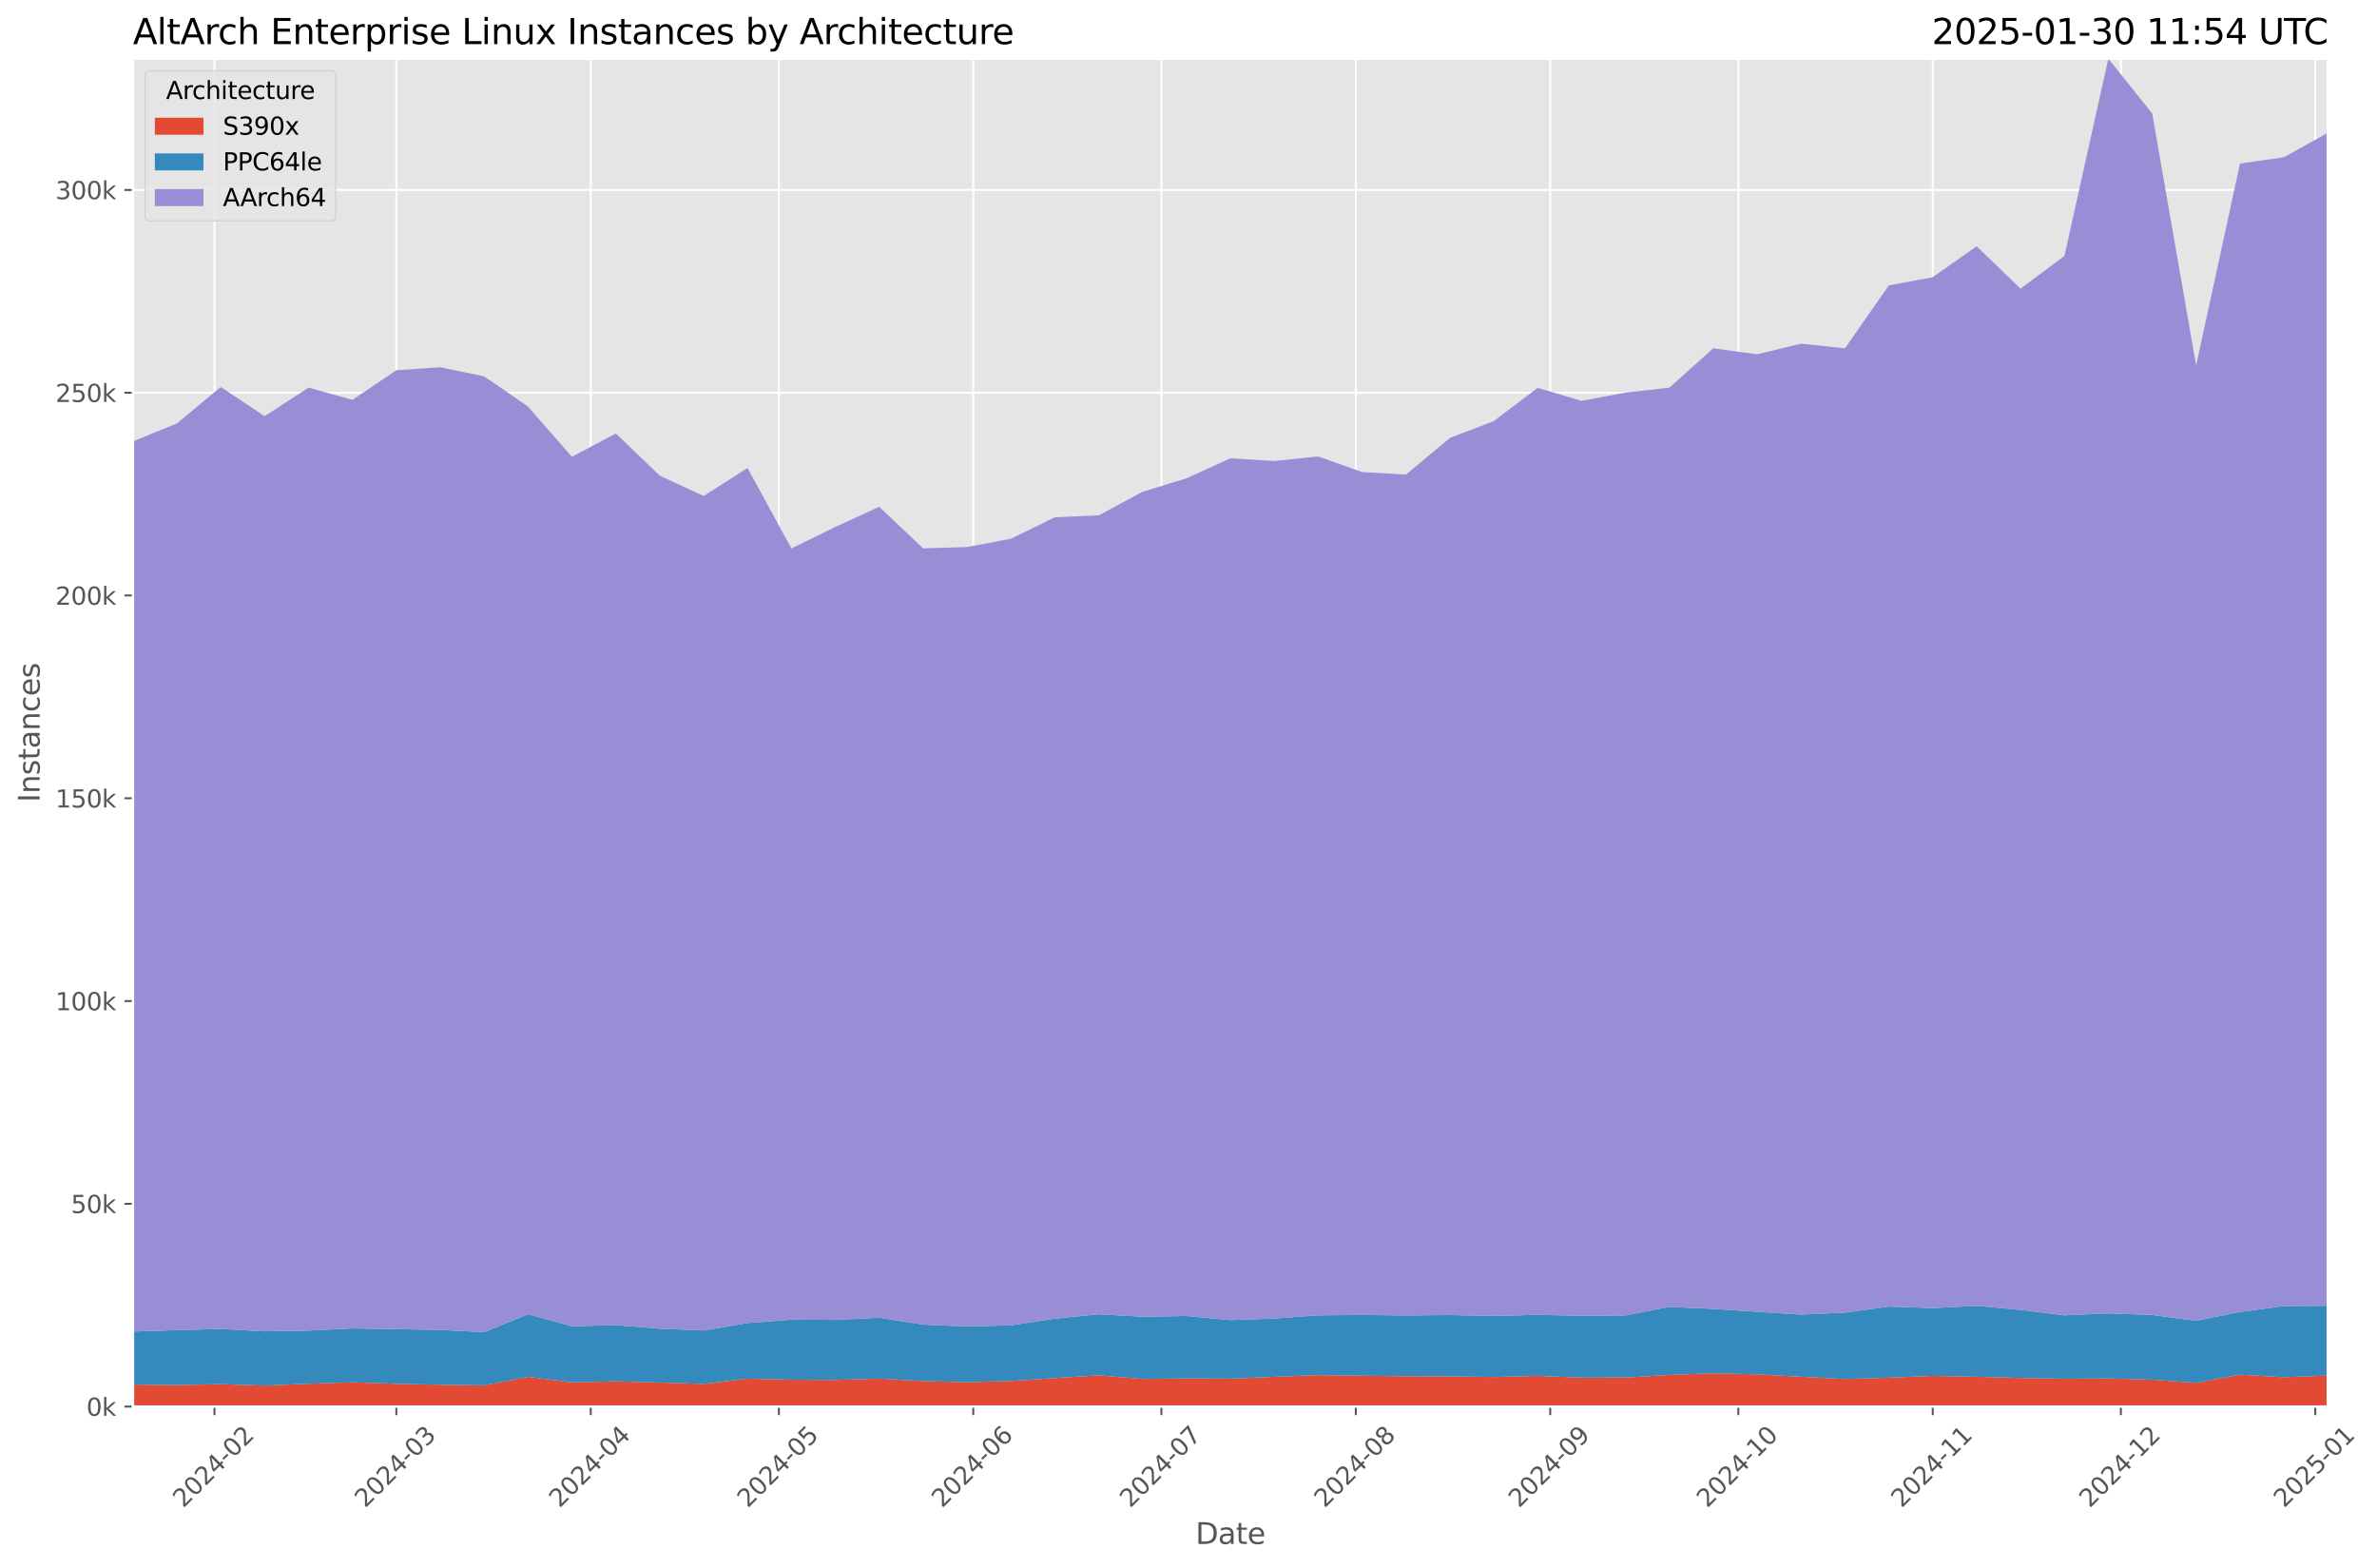 <?xml version="1.0" encoding="utf-8" standalone="no"?>
<!DOCTYPE svg PUBLIC "-//W3C//DTD SVG 1.1//EN"
  "http://www.w3.org/Graphics/SVG/1.1/DTD/svg11.dtd">
<svg xmlns:xlink="http://www.w3.org/1999/xlink" width="977.771pt" height="644.744pt" viewBox="0 0 977.771 644.744" xmlns="http://www.w3.org/2000/svg" version="1.1">
 <defs>
  <style type="text/css">*{stroke-linejoin: round; stroke-linecap: butt}</style>
 </defs>
 <g id="figure_1">
  <g id="patch_1">
   <path d="M 0 644.744 
L 977.771 644.744 
L 977.771 0 
L 0 0 
z
" style="fill: #ffffff"/>
  </g>
  <g id="axes_1">
   <g id="patch_2">
    <path d="M 54.692 578.542 
L 957.536 578.542 
L 957.536 24.142 
L 54.692 24.142 
z
" style="fill: #e5e5e5"/>
   </g>
   <g id="matplotlib.axis_1">
    <g id="xtick_1">
     <g id="line2d_1">
      <path d="M 88.226 578.542 
L 88.226 24.142 
" clip-path="url(#p897f114ff6)" style="fill: none; stroke: #ffffff; stroke-width: 0.8; stroke-linecap: square"/>
     </g>
     <g id="line2d_2">
      <defs>
       <path id="m1030e2439e" d="M 0 0 
L 0 3.5 
" style="stroke: #555555; stroke-width: 0.8"/>
      </defs>
      <g>
       <use xlink:href="#m1030e2439e" x="88.226" y="578.542" style="fill: #555555; stroke: #555555; stroke-width: 0.8"/>
      </g>
     </g>
     <g id="text_1">
      <!-- 2024-02 -->
      <g style="fill: #555555" transform="translate(75.405 620.46) rotate(-45) scale(0.1 -0.1)">
       <defs>
        <path id="DejaVuSans-32" d="M 1228 531 
L 3431 531 
L 3431 0 
L 469 0 
L 469 531 
Q 828 903 1448 1529 
Q 2069 2156 2228 2338 
Q 2531 2678 2651 2914 
Q 2772 3150 2772 3378 
Q 2772 3750 2511 3984 
Q 2250 4219 1831 4219 
Q 1534 4219 1204 4116 
Q 875 4013 500 3803 
L 500 4441 
Q 881 4594 1212 4672 
Q 1544 4750 1819 4750 
Q 2544 4750 2975 4387 
Q 3406 4025 3406 3419 
Q 3406 3131 3298 2873 
Q 3191 2616 2906 2266 
Q 2828 2175 2409 1742 
Q 1991 1309 1228 531 
z
" transform="scale(0.016)"/>
        <path id="DejaVuSans-30" d="M 2034 4250 
Q 1547 4250 1301 3770 
Q 1056 3291 1056 2328 
Q 1056 1369 1301 889 
Q 1547 409 2034 409 
Q 2525 409 2770 889 
Q 3016 1369 3016 2328 
Q 3016 3291 2770 3770 
Q 2525 4250 2034 4250 
z
M 2034 4750 
Q 2819 4750 3233 4129 
Q 3647 3509 3647 2328 
Q 3647 1150 3233 529 
Q 2819 -91 2034 -91 
Q 1250 -91 836 529 
Q 422 1150 422 2328 
Q 422 3509 836 4129 
Q 1250 4750 2034 4750 
z
" transform="scale(0.016)"/>
        <path id="DejaVuSans-34" d="M 2419 4116 
L 825 1625 
L 2419 1625 
L 2419 4116 
z
M 2253 4666 
L 3047 4666 
L 3047 1625 
L 3713 1625 
L 3713 1100 
L 3047 1100 
L 3047 0 
L 2419 0 
L 2419 1100 
L 313 1100 
L 313 1709 
L 2253 4666 
z
" transform="scale(0.016)"/>
        <path id="DejaVuSans-2d" d="M 313 2009 
L 1997 2009 
L 1997 1497 
L 313 1497 
L 313 2009 
z
" transform="scale(0.016)"/>
       </defs>
       <use xlink:href="#DejaVuSans-32"/>
       <use xlink:href="#DejaVuSans-30" x="63.623"/>
       <use xlink:href="#DejaVuSans-32" x="127.246"/>
       <use xlink:href="#DejaVuSans-34" x="190.869"/>
       <use xlink:href="#DejaVuSans-2d" x="254.492"/>
       <use xlink:href="#DejaVuSans-30" x="290.576"/>
       <use xlink:href="#DejaVuSans-32" x="354.199"/>
      </g>
     </g>
    </g>
    <g id="xtick_2">
     <g id="line2d_3">
      <path d="M 163.033 578.542 
L 163.033 24.142 
" clip-path="url(#p897f114ff6)" style="fill: none; stroke: #ffffff; stroke-width: 0.8; stroke-linecap: square"/>
     </g>
     <g id="line2d_4">
      <g>
       <use xlink:href="#m1030e2439e" x="163.033" y="578.542" style="fill: #555555; stroke: #555555; stroke-width: 0.8"/>
      </g>
     </g>
     <g id="text_2">
      <!-- 2024-03 -->
      <g style="fill: #555555" transform="translate(150.212 620.46) rotate(-45) scale(0.1 -0.1)">
       <defs>
        <path id="DejaVuSans-33" d="M 2597 2516 
Q 3050 2419 3304 2112 
Q 3559 1806 3559 1356 
Q 3559 666 3084 287 
Q 2609 -91 1734 -91 
Q 1441 -91 1130 -33 
Q 819 25 488 141 
L 488 750 
Q 750 597 1062 519 
Q 1375 441 1716 441 
Q 2309 441 2620 675 
Q 2931 909 2931 1356 
Q 2931 1769 2642 2001 
Q 2353 2234 1838 2234 
L 1294 2234 
L 1294 2753 
L 1863 2753 
Q 2328 2753 2575 2939 
Q 2822 3125 2822 3475 
Q 2822 3834 2567 4026 
Q 2313 4219 1838 4219 
Q 1578 4219 1281 4162 
Q 984 4106 628 3988 
L 628 4550 
Q 988 4650 1302 4700 
Q 1616 4750 1894 4750 
Q 2613 4750 3031 4423 
Q 3450 4097 3450 3541 
Q 3450 3153 3228 2886 
Q 3006 2619 2597 2516 
z
" transform="scale(0.016)"/>
       </defs>
       <use xlink:href="#DejaVuSans-32"/>
       <use xlink:href="#DejaVuSans-30" x="63.623"/>
       <use xlink:href="#DejaVuSans-32" x="127.246"/>
       <use xlink:href="#DejaVuSans-34" x="190.869"/>
       <use xlink:href="#DejaVuSans-2d" x="254.492"/>
       <use xlink:href="#DejaVuSans-30" x="290.576"/>
       <use xlink:href="#DejaVuSans-33" x="354.199"/>
      </g>
     </g>
    </g>
    <g id="xtick_3">
     <g id="line2d_5">
      <path d="M 242.999 578.542 
L 242.999 24.142 
" clip-path="url(#p897f114ff6)" style="fill: none; stroke: #ffffff; stroke-width: 0.8; stroke-linecap: square"/>
     </g>
     <g id="line2d_6">
      <g>
       <use xlink:href="#m1030e2439e" x="242.999" y="578.542" style="fill: #555555; stroke: #555555; stroke-width: 0.8"/>
      </g>
     </g>
     <g id="text_3">
      <!-- 2024-04 -->
      <g style="fill: #555555" transform="translate(230.178 620.46) rotate(-45) scale(0.1 -0.1)">
       <use xlink:href="#DejaVuSans-32"/>
       <use xlink:href="#DejaVuSans-30" x="63.623"/>
       <use xlink:href="#DejaVuSans-32" x="127.246"/>
       <use xlink:href="#DejaVuSans-34" x="190.869"/>
       <use xlink:href="#DejaVuSans-2d" x="254.492"/>
       <use xlink:href="#DejaVuSans-30" x="290.576"/>
       <use xlink:href="#DejaVuSans-34" x="354.199"/>
      </g>
     </g>
    </g>
    <g id="xtick_4">
     <g id="line2d_7">
      <path d="M 320.386 578.542 
L 320.386 24.142 
" clip-path="url(#p897f114ff6)" style="fill: none; stroke: #ffffff; stroke-width: 0.8; stroke-linecap: square"/>
     </g>
     <g id="line2d_8">
      <g>
       <use xlink:href="#m1030e2439e" x="320.386" y="578.542" style="fill: #555555; stroke: #555555; stroke-width: 0.8"/>
      </g>
     </g>
     <g id="text_4">
      <!-- 2024-05 -->
      <g style="fill: #555555" transform="translate(307.565 620.46) rotate(-45) scale(0.1 -0.1)">
       <defs>
        <path id="DejaVuSans-35" d="M 691 4666 
L 3169 4666 
L 3169 4134 
L 1269 4134 
L 1269 2991 
Q 1406 3038 1543 3061 
Q 1681 3084 1819 3084 
Q 2600 3084 3056 2656 
Q 3513 2228 3513 1497 
Q 3513 744 3044 326 
Q 2575 -91 1722 -91 
Q 1428 -91 1123 -41 
Q 819 9 494 109 
L 494 744 
Q 775 591 1075 516 
Q 1375 441 1709 441 
Q 2250 441 2565 725 
Q 2881 1009 2881 1497 
Q 2881 1984 2565 2268 
Q 2250 2553 1709 2553 
Q 1456 2553 1204 2497 
Q 953 2441 691 2322 
L 691 4666 
z
" transform="scale(0.016)"/>
       </defs>
       <use xlink:href="#DejaVuSans-32"/>
       <use xlink:href="#DejaVuSans-30" x="63.623"/>
       <use xlink:href="#DejaVuSans-32" x="127.246"/>
       <use xlink:href="#DejaVuSans-34" x="190.869"/>
       <use xlink:href="#DejaVuSans-2d" x="254.492"/>
       <use xlink:href="#DejaVuSans-30" x="290.576"/>
       <use xlink:href="#DejaVuSans-35" x="354.199"/>
      </g>
     </g>
    </g>
    <g id="xtick_5">
     <g id="line2d_9">
      <path d="M 400.352 578.542 
L 400.352 24.142 
" clip-path="url(#p897f114ff6)" style="fill: none; stroke: #ffffff; stroke-width: 0.8; stroke-linecap: square"/>
     </g>
     <g id="line2d_10">
      <g>
       <use xlink:href="#m1030e2439e" x="400.352" y="578.542" style="fill: #555555; stroke: #555555; stroke-width: 0.8"/>
      </g>
     </g>
     <g id="text_5">
      <!-- 2024-06 -->
      <g style="fill: #555555" transform="translate(387.531 620.46) rotate(-45) scale(0.1 -0.1)">
       <defs>
        <path id="DejaVuSans-36" d="M 2113 2584 
Q 1688 2584 1439 2293 
Q 1191 2003 1191 1497 
Q 1191 994 1439 701 
Q 1688 409 2113 409 
Q 2538 409 2786 701 
Q 3034 994 3034 1497 
Q 3034 2003 2786 2293 
Q 2538 2584 2113 2584 
z
M 3366 4563 
L 3366 3988 
Q 3128 4100 2886 4159 
Q 2644 4219 2406 4219 
Q 1781 4219 1451 3797 
Q 1122 3375 1075 2522 
Q 1259 2794 1537 2939 
Q 1816 3084 2150 3084 
Q 2853 3084 3261 2657 
Q 3669 2231 3669 1497 
Q 3669 778 3244 343 
Q 2819 -91 2113 -91 
Q 1303 -91 875 529 
Q 447 1150 447 2328 
Q 447 3434 972 4092 
Q 1497 4750 2381 4750 
Q 2619 4750 2861 4703 
Q 3103 4656 3366 4563 
z
" transform="scale(0.016)"/>
       </defs>
       <use xlink:href="#DejaVuSans-32"/>
       <use xlink:href="#DejaVuSans-30" x="63.623"/>
       <use xlink:href="#DejaVuSans-32" x="127.246"/>
       <use xlink:href="#DejaVuSans-34" x="190.869"/>
       <use xlink:href="#DejaVuSans-2d" x="254.492"/>
       <use xlink:href="#DejaVuSans-30" x="290.576"/>
       <use xlink:href="#DejaVuSans-36" x="354.199"/>
      </g>
     </g>
    </g>
    <g id="xtick_6">
     <g id="line2d_11">
      <path d="M 477.739 578.542 
L 477.739 24.142 
" clip-path="url(#p897f114ff6)" style="fill: none; stroke: #ffffff; stroke-width: 0.8; stroke-linecap: square"/>
     </g>
     <g id="line2d_12">
      <g>
       <use xlink:href="#m1030e2439e" x="477.739" y="578.542" style="fill: #555555; stroke: #555555; stroke-width: 0.8"/>
      </g>
     </g>
     <g id="text_6">
      <!-- 2024-07 -->
      <g style="fill: #555555" transform="translate(464.917 620.46) rotate(-45) scale(0.1 -0.1)">
       <defs>
        <path id="DejaVuSans-37" d="M 525 4666 
L 3525 4666 
L 3525 4397 
L 1831 0 
L 1172 0 
L 2766 4134 
L 525 4134 
L 525 4666 
z
" transform="scale(0.016)"/>
       </defs>
       <use xlink:href="#DejaVuSans-32"/>
       <use xlink:href="#DejaVuSans-30" x="63.623"/>
       <use xlink:href="#DejaVuSans-32" x="127.246"/>
       <use xlink:href="#DejaVuSans-34" x="190.869"/>
       <use xlink:href="#DejaVuSans-2d" x="254.492"/>
       <use xlink:href="#DejaVuSans-30" x="290.576"/>
       <use xlink:href="#DejaVuSans-37" x="354.199"/>
      </g>
     </g>
    </g>
    <g id="xtick_7">
     <g id="line2d_13">
      <path d="M 557.705 578.542 
L 557.705 24.142 
" clip-path="url(#p897f114ff6)" style="fill: none; stroke: #ffffff; stroke-width: 0.8; stroke-linecap: square"/>
     </g>
     <g id="line2d_14">
      <g>
       <use xlink:href="#m1030e2439e" x="557.705" y="578.542" style="fill: #555555; stroke: #555555; stroke-width: 0.8"/>
      </g>
     </g>
     <g id="text_7">
      <!-- 2024-08 -->
      <g style="fill: #555555" transform="translate(544.884 620.46) rotate(-45) scale(0.1 -0.1)">
       <defs>
        <path id="DejaVuSans-38" d="M 2034 2216 
Q 1584 2216 1326 1975 
Q 1069 1734 1069 1313 
Q 1069 891 1326 650 
Q 1584 409 2034 409 
Q 2484 409 2743 651 
Q 3003 894 3003 1313 
Q 3003 1734 2745 1975 
Q 2488 2216 2034 2216 
z
M 1403 2484 
Q 997 2584 770 2862 
Q 544 3141 544 3541 
Q 544 4100 942 4425 
Q 1341 4750 2034 4750 
Q 2731 4750 3128 4425 
Q 3525 4100 3525 3541 
Q 3525 3141 3298 2862 
Q 3072 2584 2669 2484 
Q 3125 2378 3379 2068 
Q 3634 1759 3634 1313 
Q 3634 634 3220 271 
Q 2806 -91 2034 -91 
Q 1263 -91 848 271 
Q 434 634 434 1313 
Q 434 1759 690 2068 
Q 947 2378 1403 2484 
z
M 1172 3481 
Q 1172 3119 1398 2916 
Q 1625 2713 2034 2713 
Q 2441 2713 2670 2916 
Q 2900 3119 2900 3481 
Q 2900 3844 2670 4047 
Q 2441 4250 2034 4250 
Q 1625 4250 1398 4047 
Q 1172 3844 1172 3481 
z
" transform="scale(0.016)"/>
       </defs>
       <use xlink:href="#DejaVuSans-32"/>
       <use xlink:href="#DejaVuSans-30" x="63.623"/>
       <use xlink:href="#DejaVuSans-32" x="127.246"/>
       <use xlink:href="#DejaVuSans-34" x="190.869"/>
       <use xlink:href="#DejaVuSans-2d" x="254.492"/>
       <use xlink:href="#DejaVuSans-30" x="290.576"/>
       <use xlink:href="#DejaVuSans-38" x="354.199"/>
      </g>
     </g>
    </g>
    <g id="xtick_8">
     <g id="line2d_15">
      <path d="M 637.671 578.542 
L 637.671 24.142 
" clip-path="url(#p897f114ff6)" style="fill: none; stroke: #ffffff; stroke-width: 0.8; stroke-linecap: square"/>
     </g>
     <g id="line2d_16">
      <g>
       <use xlink:href="#m1030e2439e" x="637.671" y="578.542" style="fill: #555555; stroke: #555555; stroke-width: 0.8"/>
      </g>
     </g>
     <g id="text_8">
      <!-- 2024-09 -->
      <g style="fill: #555555" transform="translate(624.85 620.46) rotate(-45) scale(0.1 -0.1)">
       <defs>
        <path id="DejaVuSans-39" d="M 703 97 
L 703 672 
Q 941 559 1184 500 
Q 1428 441 1663 441 
Q 2288 441 2617 861 
Q 2947 1281 2994 2138 
Q 2813 1869 2534 1725 
Q 2256 1581 1919 1581 
Q 1219 1581 811 2004 
Q 403 2428 403 3163 
Q 403 3881 828 4315 
Q 1253 4750 1959 4750 
Q 2769 4750 3195 4129 
Q 3622 3509 3622 2328 
Q 3622 1225 3098 567 
Q 2575 -91 1691 -91 
Q 1453 -91 1209 -44 
Q 966 3 703 97 
z
M 1959 2075 
Q 2384 2075 2632 2365 
Q 2881 2656 2881 3163 
Q 2881 3666 2632 3958 
Q 2384 4250 1959 4250 
Q 1534 4250 1286 3958 
Q 1038 3666 1038 3163 
Q 1038 2656 1286 2365 
Q 1534 2075 1959 2075 
z
" transform="scale(0.016)"/>
       </defs>
       <use xlink:href="#DejaVuSans-32"/>
       <use xlink:href="#DejaVuSans-30" x="63.623"/>
       <use xlink:href="#DejaVuSans-32" x="127.246"/>
       <use xlink:href="#DejaVuSans-34" x="190.869"/>
       <use xlink:href="#DejaVuSans-2d" x="254.492"/>
       <use xlink:href="#DejaVuSans-30" x="290.576"/>
       <use xlink:href="#DejaVuSans-39" x="354.199"/>
      </g>
     </g>
    </g>
    <g id="xtick_9">
     <g id="line2d_17">
      <path d="M 715.058 578.542 
L 715.058 24.142 
" clip-path="url(#p897f114ff6)" style="fill: none; stroke: #ffffff; stroke-width: 0.8; stroke-linecap: square"/>
     </g>
     <g id="line2d_18">
      <g>
       <use xlink:href="#m1030e2439e" x="715.058" y="578.542" style="fill: #555555; stroke: #555555; stroke-width: 0.8"/>
      </g>
     </g>
     <g id="text_9">
      <!-- 2024-10 -->
      <g style="fill: #555555" transform="translate(702.236 620.46) rotate(-45) scale(0.1 -0.1)">
       <defs>
        <path id="DejaVuSans-31" d="M 794 531 
L 1825 531 
L 1825 4091 
L 703 3866 
L 703 4441 
L 1819 4666 
L 2450 4666 
L 2450 531 
L 3481 531 
L 3481 0 
L 794 0 
L 794 531 
z
" transform="scale(0.016)"/>
       </defs>
       <use xlink:href="#DejaVuSans-32"/>
       <use xlink:href="#DejaVuSans-30" x="63.623"/>
       <use xlink:href="#DejaVuSans-32" x="127.246"/>
       <use xlink:href="#DejaVuSans-34" x="190.869"/>
       <use xlink:href="#DejaVuSans-2d" x="254.492"/>
       <use xlink:href="#DejaVuSans-31" x="290.576"/>
       <use xlink:href="#DejaVuSans-30" x="354.199"/>
      </g>
     </g>
    </g>
    <g id="xtick_10">
     <g id="line2d_19">
      <path d="M 795.024 578.542 
L 795.024 24.142 
" clip-path="url(#p897f114ff6)" style="fill: none; stroke: #ffffff; stroke-width: 0.8; stroke-linecap: square"/>
     </g>
     <g id="line2d_20">
      <g>
       <use xlink:href="#m1030e2439e" x="795.024" y="578.542" style="fill: #555555; stroke: #555555; stroke-width: 0.8"/>
      </g>
     </g>
     <g id="text_10">
      <!-- 2024-11 -->
      <g style="fill: #555555" transform="translate(782.203 620.46) rotate(-45) scale(0.1 -0.1)">
       <use xlink:href="#DejaVuSans-32"/>
       <use xlink:href="#DejaVuSans-30" x="63.623"/>
       <use xlink:href="#DejaVuSans-32" x="127.246"/>
       <use xlink:href="#DejaVuSans-34" x="190.869"/>
       <use xlink:href="#DejaVuSans-2d" x="254.492"/>
       <use xlink:href="#DejaVuSans-31" x="290.576"/>
       <use xlink:href="#DejaVuSans-31" x="354.199"/>
      </g>
     </g>
    </g>
    <g id="xtick_11">
     <g id="line2d_21">
      <path d="M 872.411 578.542 
L 872.411 24.142 
" clip-path="url(#p897f114ff6)" style="fill: none; stroke: #ffffff; stroke-width: 0.8; stroke-linecap: square"/>
     </g>
     <g id="line2d_22">
      <g>
       <use xlink:href="#m1030e2439e" x="872.411" y="578.542" style="fill: #555555; stroke: #555555; stroke-width: 0.8"/>
      </g>
     </g>
     <g id="text_11">
      <!-- 2024-12 -->
      <g style="fill: #555555" transform="translate(859.589 620.46) rotate(-45) scale(0.1 -0.1)">
       <use xlink:href="#DejaVuSans-32"/>
       <use xlink:href="#DejaVuSans-30" x="63.623"/>
       <use xlink:href="#DejaVuSans-32" x="127.246"/>
       <use xlink:href="#DejaVuSans-34" x="190.869"/>
       <use xlink:href="#DejaVuSans-2d" x="254.492"/>
       <use xlink:href="#DejaVuSans-31" x="290.576"/>
       <use xlink:href="#DejaVuSans-32" x="354.199"/>
      </g>
     </g>
    </g>
    <g id="xtick_12">
     <g id="line2d_23">
      <path d="M 952.377 578.542 
L 952.377 24.142 
" clip-path="url(#p897f114ff6)" style="fill: none; stroke: #ffffff; stroke-width: 0.8; stroke-linecap: square"/>
     </g>
     <g id="line2d_24">
      <g>
       <use xlink:href="#m1030e2439e" x="952.377" y="578.542" style="fill: #555555; stroke: #555555; stroke-width: 0.8"/>
      </g>
     </g>
     <g id="text_12">
      <!-- 2025-01 -->
      <g style="fill: #555555" transform="translate(939.555 620.46) rotate(-45) scale(0.1 -0.1)">
       <use xlink:href="#DejaVuSans-32"/>
       <use xlink:href="#DejaVuSans-30" x="63.623"/>
       <use xlink:href="#DejaVuSans-32" x="127.246"/>
       <use xlink:href="#DejaVuSans-35" x="190.869"/>
       <use xlink:href="#DejaVuSans-2d" x="254.492"/>
       <use xlink:href="#DejaVuSans-30" x="290.576"/>
       <use xlink:href="#DejaVuSans-31" x="354.199"/>
      </g>
     </g>
    </g>
    <g id="text_13">
     <!-- Date -->
     <g style="fill: #555555" transform="translate(491.773 635.048) scale(0.12 -0.12)">
      <defs>
       <path id="DejaVuSans-44" d="M 1259 4147 
L 1259 519 
L 2022 519 
Q 2988 519 3436 956 
Q 3884 1394 3884 2338 
Q 3884 3275 3436 3711 
Q 2988 4147 2022 4147 
L 1259 4147 
z
M 628 4666 
L 1925 4666 
Q 3281 4666 3915 4102 
Q 4550 3538 4550 2338 
Q 4550 1131 3912 565 
Q 3275 0 1925 0 
L 628 0 
L 628 4666 
z
" transform="scale(0.016)"/>
       <path id="DejaVuSans-61" d="M 2194 1759 
Q 1497 1759 1228 1600 
Q 959 1441 959 1056 
Q 959 750 1161 570 
Q 1363 391 1709 391 
Q 2188 391 2477 730 
Q 2766 1069 2766 1631 
L 2766 1759 
L 2194 1759 
z
M 3341 1997 
L 3341 0 
L 2766 0 
L 2766 531 
Q 2569 213 2275 61 
Q 1981 -91 1556 -91 
Q 1019 -91 701 211 
Q 384 513 384 1019 
Q 384 1609 779 1909 
Q 1175 2209 1959 2209 
L 2766 2209 
L 2766 2266 
Q 2766 2663 2505 2880 
Q 2244 3097 1772 3097 
Q 1472 3097 1187 3025 
Q 903 2953 641 2809 
L 641 3341 
Q 956 3463 1253 3523 
Q 1550 3584 1831 3584 
Q 2591 3584 2966 3190 
Q 3341 2797 3341 1997 
z
" transform="scale(0.016)"/>
       <path id="DejaVuSans-74" d="M 1172 4494 
L 1172 3500 
L 2356 3500 
L 2356 3053 
L 1172 3053 
L 1172 1153 
Q 1172 725 1289 603 
Q 1406 481 1766 481 
L 2356 481 
L 2356 0 
L 1766 0 
Q 1100 0 847 248 
Q 594 497 594 1153 
L 594 3053 
L 172 3053 
L 172 3500 
L 594 3500 
L 594 4494 
L 1172 4494 
z
" transform="scale(0.016)"/>
       <path id="DejaVuSans-65" d="M 3597 1894 
L 3597 1613 
L 953 1613 
Q 991 1019 1311 708 
Q 1631 397 2203 397 
Q 2534 397 2845 478 
Q 3156 559 3463 722 
L 3463 178 
Q 3153 47 2828 -22 
Q 2503 -91 2169 -91 
Q 1331 -91 842 396 
Q 353 884 353 1716 
Q 353 2575 817 3079 
Q 1281 3584 2069 3584 
Q 2775 3584 3186 3129 
Q 3597 2675 3597 1894 
z
M 3022 2063 
Q 3016 2534 2758 2815 
Q 2500 3097 2075 3097 
Q 1594 3097 1305 2825 
Q 1016 2553 972 2059 
L 3022 2063 
z
" transform="scale(0.016)"/>
      </defs>
      <use xlink:href="#DejaVuSans-44"/>
      <use xlink:href="#DejaVuSans-61" x="77.002"/>
      <use xlink:href="#DejaVuSans-74" x="138.281"/>
      <use xlink:href="#DejaVuSans-65" x="177.49"/>
     </g>
    </g>
   </g>
   <g id="matplotlib.axis_2">
    <g id="ytick_1">
     <g id="line2d_25">
      <path d="M 54.692 578.542 
L 957.536 578.542 
" clip-path="url(#p897f114ff6)" style="fill: none; stroke: #ffffff; stroke-width: 0.8; stroke-linecap: square"/>
     </g>
     <g id="line2d_26">
      <defs>
       <path id="mb0e4aec853" d="M 0 0 
L -3.5 0 
" style="stroke: #555555; stroke-width: 0.8"/>
      </defs>
      <g>
       <use xlink:href="#mb0e4aec853" x="54.692" y="578.542" style="fill: #555555; stroke: #555555; stroke-width: 0.8"/>
      </g>
     </g>
     <g id="text_14">
      <!-- 0k -->
      <g style="fill: #555555" transform="translate(35.539 582.341) scale(0.1 -0.1)">
       <defs>
        <path id="DejaVuSans-6b" d="M 581 4863 
L 1159 4863 
L 1159 1991 
L 2875 3500 
L 3609 3500 
L 1753 1863 
L 3688 0 
L 2938 0 
L 1159 1709 
L 1159 0 
L 581 0 
L 581 4863 
z
" transform="scale(0.016)"/>
       </defs>
       <use xlink:href="#DejaVuSans-30"/>
       <use xlink:href="#DejaVuSans-6b" x="63.623"/>
      </g>
     </g>
    </g>
    <g id="ytick_2">
     <g id="line2d_27">
      <path d="M 54.692 495.14 
L 957.536 495.14 
" clip-path="url(#p897f114ff6)" style="fill: none; stroke: #ffffff; stroke-width: 0.8; stroke-linecap: square"/>
     </g>
     <g id="line2d_28">
      <g>
       <use xlink:href="#mb0e4aec853" x="54.692" y="495.14" style="fill: #555555; stroke: #555555; stroke-width: 0.8"/>
      </g>
     </g>
     <g id="text_15">
      <!-- 50k -->
      <g style="fill: #555555" transform="translate(29.176 498.939) scale(0.1 -0.1)">
       <use xlink:href="#DejaVuSans-35"/>
       <use xlink:href="#DejaVuSans-30" x="63.623"/>
       <use xlink:href="#DejaVuSans-6b" x="127.246"/>
      </g>
     </g>
    </g>
    <g id="ytick_3">
     <g id="line2d_29">
      <path d="M 54.692 411.738 
L 957.536 411.738 
" clip-path="url(#p897f114ff6)" style="fill: none; stroke: #ffffff; stroke-width: 0.8; stroke-linecap: square"/>
     </g>
     <g id="line2d_30">
      <g>
       <use xlink:href="#mb0e4aec853" x="54.692" y="411.738" style="fill: #555555; stroke: #555555; stroke-width: 0.8"/>
      </g>
     </g>
     <g id="text_16">
      <!-- 100k -->
      <g style="fill: #555555" transform="translate(22.814 415.537) scale(0.1 -0.1)">
       <use xlink:href="#DejaVuSans-31"/>
       <use xlink:href="#DejaVuSans-30" x="63.623"/>
       <use xlink:href="#DejaVuSans-30" x="127.246"/>
       <use xlink:href="#DejaVuSans-6b" x="190.869"/>
      </g>
     </g>
    </g>
    <g id="ytick_4">
     <g id="line2d_31">
      <path d="M 54.692 328.336 
L 957.536 328.336 
" clip-path="url(#p897f114ff6)" style="fill: none; stroke: #ffffff; stroke-width: 0.8; stroke-linecap: square"/>
     </g>
     <g id="line2d_32">
      <g>
       <use xlink:href="#mb0e4aec853" x="54.692" y="328.336" style="fill: #555555; stroke: #555555; stroke-width: 0.8"/>
      </g>
     </g>
     <g id="text_17">
      <!-- 150k -->
      <g style="fill: #555555" transform="translate(22.814 332.136) scale(0.1 -0.1)">
       <use xlink:href="#DejaVuSans-31"/>
       <use xlink:href="#DejaVuSans-35" x="63.623"/>
       <use xlink:href="#DejaVuSans-30" x="127.246"/>
       <use xlink:href="#DejaVuSans-6b" x="190.869"/>
      </g>
     </g>
    </g>
    <g id="ytick_5">
     <g id="line2d_33">
      <path d="M 54.692 244.935 
L 957.536 244.935 
" clip-path="url(#p897f114ff6)" style="fill: none; stroke: #ffffff; stroke-width: 0.8; stroke-linecap: square"/>
     </g>
     <g id="line2d_34">
      <g>
       <use xlink:href="#mb0e4aec853" x="54.692" y="244.935" style="fill: #555555; stroke: #555555; stroke-width: 0.8"/>
      </g>
     </g>
     <g id="text_18">
      <!-- 200k -->
      <g style="fill: #555555" transform="translate(22.814 248.734) scale(0.1 -0.1)">
       <use xlink:href="#DejaVuSans-32"/>
       <use xlink:href="#DejaVuSans-30" x="63.623"/>
       <use xlink:href="#DejaVuSans-30" x="127.246"/>
       <use xlink:href="#DejaVuSans-6b" x="190.869"/>
      </g>
     </g>
    </g>
    <g id="ytick_6">
     <g id="line2d_35">
      <path d="M 54.692 161.533 
L 957.536 161.533 
" clip-path="url(#p897f114ff6)" style="fill: none; stroke: #ffffff; stroke-width: 0.8; stroke-linecap: square"/>
     </g>
     <g id="line2d_36">
      <g>
       <use xlink:href="#mb0e4aec853" x="54.692" y="161.533" style="fill: #555555; stroke: #555555; stroke-width: 0.8"/>
      </g>
     </g>
     <g id="text_19">
      <!-- 250k -->
      <g style="fill: #555555" transform="translate(22.814 165.332) scale(0.1 -0.1)">
       <use xlink:href="#DejaVuSans-32"/>
       <use xlink:href="#DejaVuSans-35" x="63.623"/>
       <use xlink:href="#DejaVuSans-30" x="127.246"/>
       <use xlink:href="#DejaVuSans-6b" x="190.869"/>
      </g>
     </g>
    </g>
    <g id="ytick_7">
     <g id="line2d_37">
      <path d="M 54.692 78.131 
L 957.536 78.131 
" clip-path="url(#p897f114ff6)" style="fill: none; stroke: #ffffff; stroke-width: 0.8; stroke-linecap: square"/>
     </g>
     <g id="line2d_38">
      <g>
       <use xlink:href="#mb0e4aec853" x="54.692" y="78.131" style="fill: #555555; stroke: #555555; stroke-width: 0.8"/>
      </g>
     </g>
     <g id="text_20">
      <!-- 300k -->
      <g style="fill: #555555" transform="translate(22.814 81.93) scale(0.1 -0.1)">
       <use xlink:href="#DejaVuSans-33"/>
       <use xlink:href="#DejaVuSans-30" x="63.623"/>
       <use xlink:href="#DejaVuSans-30" x="127.246"/>
       <use xlink:href="#DejaVuSans-6b" x="190.869"/>
      </g>
     </g>
    </g>
    <g id="text_21">
     <!-- Instances -->
     <g style="fill: #555555" transform="translate(16.318 329.988) rotate(-90) scale(0.12 -0.12)">
      <defs>
       <path id="DejaVuSans-49" d="M 628 4666 
L 1259 4666 
L 1259 0 
L 628 0 
L 628 4666 
z
" transform="scale(0.016)"/>
       <path id="DejaVuSans-6e" d="M 3513 2113 
L 3513 0 
L 2938 0 
L 2938 2094 
Q 2938 2591 2744 2837 
Q 2550 3084 2163 3084 
Q 1697 3084 1428 2787 
Q 1159 2491 1159 1978 
L 1159 0 
L 581 0 
L 581 3500 
L 1159 3500 
L 1159 2956 
Q 1366 3272 1645 3428 
Q 1925 3584 2291 3584 
Q 2894 3584 3203 3211 
Q 3513 2838 3513 2113 
z
" transform="scale(0.016)"/>
       <path id="DejaVuSans-73" d="M 2834 3397 
L 2834 2853 
Q 2591 2978 2328 3040 
Q 2066 3103 1784 3103 
Q 1356 3103 1142 2972 
Q 928 2841 928 2578 
Q 928 2378 1081 2264 
Q 1234 2150 1697 2047 
L 1894 2003 
Q 2506 1872 2764 1633 
Q 3022 1394 3022 966 
Q 3022 478 2636 193 
Q 2250 -91 1575 -91 
Q 1294 -91 989 -36 
Q 684 19 347 128 
L 347 722 
Q 666 556 975 473 
Q 1284 391 1588 391 
Q 1994 391 2212 530 
Q 2431 669 2431 922 
Q 2431 1156 2273 1281 
Q 2116 1406 1581 1522 
L 1381 1569 
Q 847 1681 609 1914 
Q 372 2147 372 2553 
Q 372 3047 722 3315 
Q 1072 3584 1716 3584 
Q 2034 3584 2315 3537 
Q 2597 3491 2834 3397 
z
" transform="scale(0.016)"/>
       <path id="DejaVuSans-63" d="M 3122 3366 
L 3122 2828 
Q 2878 2963 2633 3030 
Q 2388 3097 2138 3097 
Q 1578 3097 1268 2742 
Q 959 2388 959 1747 
Q 959 1106 1268 751 
Q 1578 397 2138 397 
Q 2388 397 2633 464 
Q 2878 531 3122 666 
L 3122 134 
Q 2881 22 2623 -34 
Q 2366 -91 2075 -91 
Q 1284 -91 818 406 
Q 353 903 353 1747 
Q 353 2603 823 3093 
Q 1294 3584 2113 3584 
Q 2378 3584 2631 3529 
Q 2884 3475 3122 3366 
z
" transform="scale(0.016)"/>
      </defs>
      <use xlink:href="#DejaVuSans-49"/>
      <use xlink:href="#DejaVuSans-6e" x="29.492"/>
      <use xlink:href="#DejaVuSans-73" x="92.871"/>
      <use xlink:href="#DejaVuSans-74" x="144.971"/>
      <use xlink:href="#DejaVuSans-61" x="184.18"/>
      <use xlink:href="#DejaVuSans-6e" x="245.459"/>
      <use xlink:href="#DejaVuSans-63" x="308.838"/>
      <use xlink:href="#DejaVuSans-65" x="363.818"/>
      <use xlink:href="#DejaVuSans-73" x="425.342"/>
     </g>
    </g>
   </g>
   <g id="PolyCollection_1">
    <path d="M 54.692 569.499 
L 54.692 578.542 
L 72.749 578.542 
L 90.806 578.542 
L 108.863 578.542 
L 126.919 578.542 
L 144.976 578.542 
L 163.033 578.542 
L 181.09 578.542 
L 199.147 578.542 
L 217.204 578.542 
L 235.261 578.542 
L 253.318 578.542 
L 271.374 578.542 
L 289.431 578.542 
L 307.488 578.542 
L 325.545 578.542 
L 343.602 578.542 
L 361.659 578.542 
L 379.716 578.542 
L 397.773 578.542 
L 415.829 578.542 
L 433.886 578.542 
L 451.943 578.542 
L 470 578.542 
L 488.057 578.542 
L 506.114 578.542 
L 524.171 578.542 
L 542.228 578.542 
L 560.285 578.542 
L 578.341 578.542 
L 596.398 578.542 
L 614.455 578.542 
L 632.512 578.542 
L 650.569 578.542 
L 668.626 578.542 
L 686.683 578.542 
L 704.74 578.542 
L 722.796 578.542 
L 740.853 578.542 
L 758.91 578.542 
L 776.967 578.542 
L 795.024 578.542 
L 813.081 578.542 
L 831.138 578.542 
L 849.195 578.542 
L 867.251 578.542 
L 885.308 578.542 
L 903.365 578.542 
L 921.422 578.542 
L 939.479 578.542 
L 957.536 578.542 
L 957.536 565.77 
L 957.536 565.77 
L 939.479 566.465 
L 921.422 565.411 
L 903.365 568.78 
L 885.308 567.464 
L 867.251 566.987 
L 849.195 567.101 
L 831.138 566.78 
L 813.081 566.285 
L 795.024 565.91 
L 776.967 566.662 
L 758.91 567.204 
L 740.853 566.27 
L 722.796 565.274 
L 704.74 564.827 
L 686.683 565.514 
L 668.626 566.61 
L 650.569 566.645 
L 632.512 565.9 
L 614.455 566.38 
L 596.398 566.1 
L 578.341 566.065 
L 560.285 565.84 
L 542.228 565.601 
L 524.171 566.303 
L 506.114 567.061 
L 488.057 566.964 
L 470 567.181 
L 451.943 565.686 
L 433.886 566.812 
L 415.829 568.018 
L 397.773 568.525 
L 379.716 568.065 
L 361.659 567.042 
L 343.602 567.594 
L 325.545 567.501 
L 307.488 567.071 
L 289.431 569.224 
L 271.374 568.645 
L 253.318 568.155 
L 235.261 568.602 
L 217.204 566.325 
L 199.147 569.815 
L 181.09 569.568 
L 163.033 569.169 
L 144.976 568.549 
L 126.919 569.144 
L 108.863 569.925 
L 90.806 569.323 
L 72.749 569.694 
L 54.692 569.499 
z
" clip-path="url(#p897f114ff6)" style="fill: #e24a33"/>
   </g>
   <g id="PolyCollection_2">
    <path d="M 54.692 547.671 
L 54.692 569.499 
L 72.749 569.694 
L 90.806 569.323 
L 108.863 569.925 
L 126.919 569.144 
L 144.976 568.549 
L 163.033 569.169 
L 181.09 569.568 
L 199.147 569.815 
L 217.204 566.325 
L 235.261 568.602 
L 253.318 568.155 
L 271.374 568.645 
L 289.431 569.224 
L 307.488 567.071 
L 325.545 567.501 
L 343.602 567.594 
L 361.659 567.042 
L 379.716 568.065 
L 397.773 568.525 
L 415.829 568.018 
L 433.886 566.812 
L 451.943 565.686 
L 470 567.181 
L 488.057 566.964 
L 506.114 567.061 
L 524.171 566.303 
L 542.228 565.601 
L 560.285 565.84 
L 578.341 566.065 
L 596.398 566.1 
L 614.455 566.38 
L 632.512 565.9 
L 650.569 566.645 
L 668.626 566.61 
L 686.683 565.514 
L 704.74 564.827 
L 722.796 565.274 
L 740.853 566.27 
L 758.91 567.204 
L 776.967 566.662 
L 795.024 565.91 
L 813.081 566.285 
L 831.138 566.78 
L 849.195 567.101 
L 867.251 566.987 
L 885.308 567.464 
L 903.365 568.78 
L 921.422 565.411 
L 939.479 566.465 
L 957.536 565.77 
L 957.536 537.056 
L 957.536 537.056 
L 939.479 537.198 
L 921.422 539.608 
L 903.365 543.269 
L 885.308 540.846 
L 867.251 540.194 
L 849.195 541.009 
L 831.138 538.757 
L 813.081 537.118 
L 795.024 538.035 
L 776.967 537.411 
L 758.91 539.887 
L 740.853 540.696 
L 722.796 539.546 
L 704.74 538.352 
L 686.683 537.546 
L 668.626 541.033 
L 650.569 541.163 
L 632.512 540.802 
L 614.455 541.241 
L 596.398 540.888 
L 578.341 541.046 
L 560.285 540.857 
L 542.228 541.004 
L 524.171 542.334 
L 506.114 542.961 
L 488.057 541.281 
L 470 541.58 
L 451.943 540.566 
L 433.886 542.37 
L 415.829 545.109 
L 397.773 545.586 
L 379.716 544.811 
L 361.659 541.995 
L 343.602 542.897 
L 325.545 542.794 
L 307.488 544.179 
L 289.431 547.228 
L 271.374 546.509 
L 253.318 545.018 
L 235.261 545.485 
L 217.204 540.557 
L 199.147 547.935 
L 181.09 547.004 
L 163.033 546.696 
L 144.976 546.387 
L 126.919 547.284 
L 108.863 547.596 
L 90.806 546.599 
L 72.749 547.094 
L 54.692 547.671 
z
" clip-path="url(#p897f114ff6)" style="fill: #348abd"/>
   </g>
   <g id="PolyCollection_3">
    <path d="M 54.692 181.546 
L 54.692 547.671 
L 72.749 547.094 
L 90.806 546.599 
L 108.863 547.596 
L 126.919 547.284 
L 144.976 546.387 
L 163.033 546.696 
L 181.09 547.004 
L 199.147 547.935 
L 217.204 540.557 
L 235.261 545.485 
L 253.318 545.018 
L 271.374 546.509 
L 289.431 547.228 
L 307.488 544.179 
L 325.545 542.794 
L 343.602 542.897 
L 361.659 541.995 
L 379.716 544.811 
L 397.773 545.586 
L 415.829 545.109 
L 433.886 542.37 
L 451.943 540.566 
L 470 541.58 
L 488.057 541.281 
L 506.114 542.961 
L 524.171 542.334 
L 542.228 541.004 
L 560.285 540.857 
L 578.341 541.046 
L 596.398 540.888 
L 614.455 541.241 
L 632.512 540.802 
L 650.569 541.163 
L 668.626 541.033 
L 686.683 537.546 
L 704.74 538.352 
L 722.796 539.546 
L 740.853 540.696 
L 758.91 539.887 
L 776.967 537.411 
L 795.024 538.035 
L 813.081 537.118 
L 831.138 538.757 
L 849.195 541.009 
L 867.251 540.194 
L 885.308 540.846 
L 903.365 543.269 
L 921.422 539.608 
L 939.479 537.198 
L 957.536 537.056 
L 957.536 54.633 
L 957.536 54.633 
L 939.479 64.677 
L 921.422 67.27 
L 903.365 150.339 
L 885.308 46.69 
L 867.251 24.142 
L 849.195 105.28 
L 831.138 118.721 
L 813.081 101.285 
L 795.024 114.021 
L 776.967 117.385 
L 758.91 143.288 
L 740.853 141.341 
L 722.796 145.745 
L 704.74 143.258 
L 686.683 159.456 
L 668.626 161.479 
L 650.569 164.881 
L 632.512 159.521 
L 614.455 173.201 
L 596.398 180.136 
L 578.341 195.195 
L 560.285 194.166 
L 542.228 187.751 
L 524.171 189.623 
L 506.114 188.502 
L 488.057 196.755 
L 470 202.276 
L 451.943 211.969 
L 433.886 212.758 
L 415.829 221.597 
L 397.773 225.007 
L 379.716 225.552 
L 361.659 208.451 
L 343.602 216.751 
L 325.545 225.567 
L 307.488 192.503 
L 289.431 204.003 
L 271.374 195.627 
L 253.318 178.285 
L 235.261 187.903 
L 217.204 167.236 
L 199.147 154.797 
L 181.09 151.043 
L 163.033 152.294 
L 144.976 164.449 
L 126.919 159.428 
L 108.863 171.186 
L 90.806 159.164 
L 72.749 174.182 
L 54.692 181.546 
z
" clip-path="url(#p897f114ff6)" style="fill: #988ed5"/>
   </g>
   <g id="patch_3">
    <path d="M 54.692 578.542 
L 54.692 24.142 
" style="fill: none; stroke: #ffffff; stroke-linejoin: miter; stroke-linecap: square"/>
   </g>
   <g id="patch_4">
    <path d="M 957.536 578.542 
L 957.536 24.142 
" style="fill: none; stroke: #ffffff; stroke-linejoin: miter; stroke-linecap: square"/>
   </g>
   <g id="patch_5">
    <path d="M 54.692 578.542 
L 957.536 578.542 
" style="fill: none; stroke: #ffffff; stroke-linejoin: miter; stroke-linecap: square"/>
   </g>
   <g id="patch_6">
    <path d="M 54.692 24.142 
L 957.536 24.142 
" style="fill: none; stroke: #ffffff; stroke-linejoin: miter; stroke-linecap: square"/>
   </g>
   <g id="text_22">
    <!-- AltArch Enterprise Linux Instances by Architecture -->
    <g transform="translate(54.692 18.142) scale(0.144 -0.144)">
     <defs>
      <path id="DejaVuSans-41" d="M 2188 4044 
L 1331 1722 
L 3047 1722 
L 2188 4044 
z
M 1831 4666 
L 2547 4666 
L 4325 0 
L 3669 0 
L 3244 1197 
L 1141 1197 
L 716 0 
L 50 0 
L 1831 4666 
z
" transform="scale(0.016)"/>
      <path id="DejaVuSans-6c" d="M 603 4863 
L 1178 4863 
L 1178 0 
L 603 0 
L 603 4863 
z
" transform="scale(0.016)"/>
      <path id="DejaVuSans-72" d="M 2631 2963 
Q 2534 3019 2420 3045 
Q 2306 3072 2169 3072 
Q 1681 3072 1420 2755 
Q 1159 2438 1159 1844 
L 1159 0 
L 581 0 
L 581 3500 
L 1159 3500 
L 1159 2956 
Q 1341 3275 1631 3429 
Q 1922 3584 2338 3584 
Q 2397 3584 2469 3576 
Q 2541 3569 2628 3553 
L 2631 2963 
z
" transform="scale(0.016)"/>
      <path id="DejaVuSans-68" d="M 3513 2113 
L 3513 0 
L 2938 0 
L 2938 2094 
Q 2938 2591 2744 2837 
Q 2550 3084 2163 3084 
Q 1697 3084 1428 2787 
Q 1159 2491 1159 1978 
L 1159 0 
L 581 0 
L 581 4863 
L 1159 4863 
L 1159 2956 
Q 1366 3272 1645 3428 
Q 1925 3584 2291 3584 
Q 2894 3584 3203 3211 
Q 3513 2838 3513 2113 
z
" transform="scale(0.016)"/>
      <path id="DejaVuSans-20" transform="scale(0.016)"/>
      <path id="DejaVuSans-45" d="M 628 4666 
L 3578 4666 
L 3578 4134 
L 1259 4134 
L 1259 2753 
L 3481 2753 
L 3481 2222 
L 1259 2222 
L 1259 531 
L 3634 531 
L 3634 0 
L 628 0 
L 628 4666 
z
" transform="scale(0.016)"/>
      <path id="DejaVuSans-70" d="M 1159 525 
L 1159 -1331 
L 581 -1331 
L 581 3500 
L 1159 3500 
L 1159 2969 
Q 1341 3281 1617 3432 
Q 1894 3584 2278 3584 
Q 2916 3584 3314 3078 
Q 3713 2572 3713 1747 
Q 3713 922 3314 415 
Q 2916 -91 2278 -91 
Q 1894 -91 1617 61 
Q 1341 213 1159 525 
z
M 3116 1747 
Q 3116 2381 2855 2742 
Q 2594 3103 2138 3103 
Q 1681 3103 1420 2742 
Q 1159 2381 1159 1747 
Q 1159 1113 1420 752 
Q 1681 391 2138 391 
Q 2594 391 2855 752 
Q 3116 1113 3116 1747 
z
" transform="scale(0.016)"/>
      <path id="DejaVuSans-69" d="M 603 3500 
L 1178 3500 
L 1178 0 
L 603 0 
L 603 3500 
z
M 603 4863 
L 1178 4863 
L 1178 4134 
L 603 4134 
L 603 4863 
z
" transform="scale(0.016)"/>
      <path id="DejaVuSans-4c" d="M 628 4666 
L 1259 4666 
L 1259 531 
L 3531 531 
L 3531 0 
L 628 0 
L 628 4666 
z
" transform="scale(0.016)"/>
      <path id="DejaVuSans-75" d="M 544 1381 
L 544 3500 
L 1119 3500 
L 1119 1403 
Q 1119 906 1312 657 
Q 1506 409 1894 409 
Q 2359 409 2629 706 
Q 2900 1003 2900 1516 
L 2900 3500 
L 3475 3500 
L 3475 0 
L 2900 0 
L 2900 538 
Q 2691 219 2414 64 
Q 2138 -91 1772 -91 
Q 1169 -91 856 284 
Q 544 659 544 1381 
z
M 1991 3584 
L 1991 3584 
z
" transform="scale(0.016)"/>
      <path id="DejaVuSans-78" d="M 3513 3500 
L 2247 1797 
L 3578 0 
L 2900 0 
L 1881 1375 
L 863 0 
L 184 0 
L 1544 1831 
L 300 3500 
L 978 3500 
L 1906 2253 
L 2834 3500 
L 3513 3500 
z
" transform="scale(0.016)"/>
      <path id="DejaVuSans-62" d="M 3116 1747 
Q 3116 2381 2855 2742 
Q 2594 3103 2138 3103 
Q 1681 3103 1420 2742 
Q 1159 2381 1159 1747 
Q 1159 1113 1420 752 
Q 1681 391 2138 391 
Q 2594 391 2855 752 
Q 3116 1113 3116 1747 
z
M 1159 2969 
Q 1341 3281 1617 3432 
Q 1894 3584 2278 3584 
Q 2916 3584 3314 3078 
Q 3713 2572 3713 1747 
Q 3713 922 3314 415 
Q 2916 -91 2278 -91 
Q 1894 -91 1617 61 
Q 1341 213 1159 525 
L 1159 0 
L 581 0 
L 581 4863 
L 1159 4863 
L 1159 2969 
z
" transform="scale(0.016)"/>
      <path id="DejaVuSans-79" d="M 2059 -325 
Q 1816 -950 1584 -1140 
Q 1353 -1331 966 -1331 
L 506 -1331 
L 506 -850 
L 844 -850 
Q 1081 -850 1212 -737 
Q 1344 -625 1503 -206 
L 1606 56 
L 191 3500 
L 800 3500 
L 1894 763 
L 2988 3500 
L 3597 3500 
L 2059 -325 
z
" transform="scale(0.016)"/>
     </defs>
     <use xlink:href="#DejaVuSans-41"/>
     <use xlink:href="#DejaVuSans-6c" x="68.408"/>
     <use xlink:href="#DejaVuSans-74" x="96.191"/>
     <use xlink:href="#DejaVuSans-41" x="135.4"/>
     <use xlink:href="#DejaVuSans-72" x="203.809"/>
     <use xlink:href="#DejaVuSans-63" x="242.672"/>
     <use xlink:href="#DejaVuSans-68" x="297.652"/>
     <use xlink:href="#DejaVuSans-20" x="361.031"/>
     <use xlink:href="#DejaVuSans-45" x="392.818"/>
     <use xlink:href="#DejaVuSans-6e" x="456.002"/>
     <use xlink:href="#DejaVuSans-74" x="519.381"/>
     <use xlink:href="#DejaVuSans-65" x="558.59"/>
     <use xlink:href="#DejaVuSans-72" x="620.113"/>
     <use xlink:href="#DejaVuSans-70" x="661.227"/>
     <use xlink:href="#DejaVuSans-72" x="724.703"/>
     <use xlink:href="#DejaVuSans-69" x="765.816"/>
     <use xlink:href="#DejaVuSans-73" x="793.6"/>
     <use xlink:href="#DejaVuSans-65" x="845.699"/>
     <use xlink:href="#DejaVuSans-20" x="907.223"/>
     <use xlink:href="#DejaVuSans-4c" x="939.01"/>
     <use xlink:href="#DejaVuSans-69" x="994.723"/>
     <use xlink:href="#DejaVuSans-6e" x="1022.506"/>
     <use xlink:href="#DejaVuSans-75" x="1085.885"/>
     <use xlink:href="#DejaVuSans-78" x="1149.264"/>
     <use xlink:href="#DejaVuSans-20" x="1208.443"/>
     <use xlink:href="#DejaVuSans-49" x="1240.23"/>
     <use xlink:href="#DejaVuSans-6e" x="1269.723"/>
     <use xlink:href="#DejaVuSans-73" x="1333.102"/>
     <use xlink:href="#DejaVuSans-74" x="1385.201"/>
     <use xlink:href="#DejaVuSans-61" x="1424.41"/>
     <use xlink:href="#DejaVuSans-6e" x="1485.689"/>
     <use xlink:href="#DejaVuSans-63" x="1549.068"/>
     <use xlink:href="#DejaVuSans-65" x="1604.049"/>
     <use xlink:href="#DejaVuSans-73" x="1665.572"/>
     <use xlink:href="#DejaVuSans-20" x="1717.672"/>
     <use xlink:href="#DejaVuSans-62" x="1749.459"/>
     <use xlink:href="#DejaVuSans-79" x="1812.936"/>
     <use xlink:href="#DejaVuSans-20" x="1872.115"/>
     <use xlink:href="#DejaVuSans-41" x="1903.902"/>
     <use xlink:href="#DejaVuSans-72" x="1972.311"/>
     <use xlink:href="#DejaVuSans-63" x="2011.174"/>
     <use xlink:href="#DejaVuSans-68" x="2066.154"/>
     <use xlink:href="#DejaVuSans-69" x="2129.533"/>
     <use xlink:href="#DejaVuSans-74" x="2157.316"/>
     <use xlink:href="#DejaVuSans-65" x="2196.525"/>
     <use xlink:href="#DejaVuSans-63" x="2258.049"/>
     <use xlink:href="#DejaVuSans-74" x="2313.029"/>
     <use xlink:href="#DejaVuSans-75" x="2352.238"/>
     <use xlink:href="#DejaVuSans-72" x="2415.617"/>
     <use xlink:href="#DejaVuSans-65" x="2454.48"/>
    </g>
   </g>
   <g id="text_23">
    <!-- 2025-01-30 11:54 UTC -->
    <g transform="translate(794.654 18.142) scale(0.144 -0.144)">
     <defs>
      <path id="DejaVuSans-3a" d="M 750 794 
L 1409 794 
L 1409 0 
L 750 0 
L 750 794 
z
M 750 3309 
L 1409 3309 
L 1409 2516 
L 750 2516 
L 750 3309 
z
" transform="scale(0.016)"/>
      <path id="DejaVuSans-55" d="M 556 4666 
L 1191 4666 
L 1191 1831 
Q 1191 1081 1462 751 
Q 1734 422 2344 422 
Q 2950 422 3222 751 
Q 3494 1081 3494 1831 
L 3494 4666 
L 4128 4666 
L 4128 1753 
Q 4128 841 3676 375 
Q 3225 -91 2344 -91 
Q 1459 -91 1007 375 
Q 556 841 556 1753 
L 556 4666 
z
" transform="scale(0.016)"/>
      <path id="DejaVuSans-54" d="M -19 4666 
L 3928 4666 
L 3928 4134 
L 2272 4134 
L 2272 0 
L 1638 0 
L 1638 4134 
L -19 4134 
L -19 4666 
z
" transform="scale(0.016)"/>
      <path id="DejaVuSans-43" d="M 4122 4306 
L 4122 3641 
Q 3803 3938 3442 4084 
Q 3081 4231 2675 4231 
Q 1875 4231 1450 3742 
Q 1025 3253 1025 2328 
Q 1025 1406 1450 917 
Q 1875 428 2675 428 
Q 3081 428 3442 575 
Q 3803 722 4122 1019 
L 4122 359 
Q 3791 134 3420 21 
Q 3050 -91 2638 -91 
Q 1578 -91 968 557 
Q 359 1206 359 2328 
Q 359 3453 968 4101 
Q 1578 4750 2638 4750 
Q 3056 4750 3426 4639 
Q 3797 4528 4122 4306 
z
" transform="scale(0.016)"/>
     </defs>
     <use xlink:href="#DejaVuSans-32"/>
     <use xlink:href="#DejaVuSans-30" x="63.623"/>
     <use xlink:href="#DejaVuSans-32" x="127.246"/>
     <use xlink:href="#DejaVuSans-35" x="190.869"/>
     <use xlink:href="#DejaVuSans-2d" x="254.492"/>
     <use xlink:href="#DejaVuSans-30" x="290.576"/>
     <use xlink:href="#DejaVuSans-31" x="354.199"/>
     <use xlink:href="#DejaVuSans-2d" x="417.822"/>
     <use xlink:href="#DejaVuSans-33" x="453.906"/>
     <use xlink:href="#DejaVuSans-30" x="517.529"/>
     <use xlink:href="#DejaVuSans-20" x="581.152"/>
     <use xlink:href="#DejaVuSans-31" x="612.939"/>
     <use xlink:href="#DejaVuSans-31" x="676.562"/>
     <use xlink:href="#DejaVuSans-3a" x="740.186"/>
     <use xlink:href="#DejaVuSans-35" x="773.877"/>
     <use xlink:href="#DejaVuSans-34" x="837.5"/>
     <use xlink:href="#DejaVuSans-20" x="901.123"/>
     <use xlink:href="#DejaVuSans-55" x="932.91"/>
     <use xlink:href="#DejaVuSans-54" x="1006.104"/>
     <use xlink:href="#DejaVuSans-43" x="1061.312"/>
    </g>
   </g>
   <g id="legend_1">
    <g id="patch_7">
     <path d="M 61.692 90.854 
L 136.095 90.854 
Q 138.095 90.854 138.095 88.854 
L 138.095 31.142 
Q 138.095 29.142 136.095 29.142 
L 61.692 29.142 
Q 59.692 29.142 59.692 31.142 
L 59.692 88.854 
Q 59.692 90.854 61.692 90.854 
z
" style="fill: #e5e5e5; opacity: 0.8; stroke: #cccccc; stroke-width: 0.5; stroke-linejoin: miter"/>
    </g>
    <g id="text_24">
     <!-- Architecture -->
     <g transform="translate(68.289 40.74) scale(0.1 -0.1)">
      <use xlink:href="#DejaVuSans-41"/>
      <use xlink:href="#DejaVuSans-72" x="68.408"/>
      <use xlink:href="#DejaVuSans-63" x="107.271"/>
      <use xlink:href="#DejaVuSans-68" x="162.252"/>
      <use xlink:href="#DejaVuSans-69" x="225.631"/>
      <use xlink:href="#DejaVuSans-74" x="253.414"/>
      <use xlink:href="#DejaVuSans-65" x="292.623"/>
      <use xlink:href="#DejaVuSans-63" x="354.146"/>
      <use xlink:href="#DejaVuSans-74" x="409.127"/>
      <use xlink:href="#DejaVuSans-75" x="448.336"/>
      <use xlink:href="#DejaVuSans-72" x="511.715"/>
      <use xlink:href="#DejaVuSans-65" x="550.578"/>
     </g>
    </g>
    <g id="patch_8">
     <path d="M 63.692 55.418 
L 83.692 55.418 
L 83.692 48.418 
L 63.692 48.418 
z
" style="fill: #e24a33"/>
    </g>
    <g id="text_25">
     <!-- S390x -->
     <g transform="translate(91.692 55.418) scale(0.1 -0.1)">
      <defs>
       <path id="DejaVuSans-53" d="M 3425 4513 
L 3425 3897 
Q 3066 4069 2747 4153 
Q 2428 4238 2131 4238 
Q 1616 4238 1336 4038 
Q 1056 3838 1056 3469 
Q 1056 3159 1242 3001 
Q 1428 2844 1947 2747 
L 2328 2669 
Q 3034 2534 3370 2195 
Q 3706 1856 3706 1288 
Q 3706 609 3251 259 
Q 2797 -91 1919 -91 
Q 1588 -91 1214 -16 
Q 841 59 441 206 
L 441 856 
Q 825 641 1194 531 
Q 1563 422 1919 422 
Q 2459 422 2753 634 
Q 3047 847 3047 1241 
Q 3047 1584 2836 1778 
Q 2625 1972 2144 2069 
L 1759 2144 
Q 1053 2284 737 2584 
Q 422 2884 422 3419 
Q 422 4038 858 4394 
Q 1294 4750 2059 4750 
Q 2388 4750 2728 4690 
Q 3069 4631 3425 4513 
z
" transform="scale(0.016)"/>
      </defs>
      <use xlink:href="#DejaVuSans-53"/>
      <use xlink:href="#DejaVuSans-33" x="63.477"/>
      <use xlink:href="#DejaVuSans-39" x="127.1"/>
      <use xlink:href="#DejaVuSans-30" x="190.723"/>
      <use xlink:href="#DejaVuSans-78" x="254.346"/>
     </g>
    </g>
    <g id="patch_9">
     <path d="M 63.692 70.096 
L 83.692 70.096 
L 83.692 63.096 
L 63.692 63.096 
z
" style="fill: #348abd"/>
    </g>
    <g id="text_26">
     <!-- PPC64le -->
     <g transform="translate(91.692 70.096) scale(0.1 -0.1)">
      <defs>
       <path id="DejaVuSans-50" d="M 1259 4147 
L 1259 2394 
L 2053 2394 
Q 2494 2394 2734 2622 
Q 2975 2850 2975 3272 
Q 2975 3691 2734 3919 
Q 2494 4147 2053 4147 
L 1259 4147 
z
M 628 4666 
L 2053 4666 
Q 2838 4666 3239 4311 
Q 3641 3956 3641 3272 
Q 3641 2581 3239 2228 
Q 2838 1875 2053 1875 
L 1259 1875 
L 1259 0 
L 628 0 
L 628 4666 
z
" transform="scale(0.016)"/>
      </defs>
      <use xlink:href="#DejaVuSans-50"/>
      <use xlink:href="#DejaVuSans-50" x="60.303"/>
      <use xlink:href="#DejaVuSans-43" x="120.605"/>
      <use xlink:href="#DejaVuSans-36" x="190.43"/>
      <use xlink:href="#DejaVuSans-34" x="254.053"/>
      <use xlink:href="#DejaVuSans-6c" x="317.676"/>
      <use xlink:href="#DejaVuSans-65" x="345.459"/>
     </g>
    </g>
    <g id="patch_10">
     <path d="M 63.692 84.775 
L 83.692 84.775 
L 83.692 77.775 
L 63.692 77.775 
z
" style="fill: #988ed5"/>
    </g>
    <g id="text_27">
     <!-- AArch64 -->
     <g transform="translate(91.692 84.775) scale(0.1 -0.1)">
      <use xlink:href="#DejaVuSans-41"/>
      <use xlink:href="#DejaVuSans-41" x="71.158"/>
      <use xlink:href="#DejaVuSans-72" x="139.566"/>
      <use xlink:href="#DejaVuSans-63" x="178.43"/>
      <use xlink:href="#DejaVuSans-68" x="233.41"/>
      <use xlink:href="#DejaVuSans-36" x="296.789"/>
      <use xlink:href="#DejaVuSans-34" x="360.412"/>
     </g>
    </g>
   </g>
  </g>
 </g>
 <defs>
  <clipPath id="p897f114ff6">
   <rect x="54.692" y="24.142" width="902.844" height="554.4"/>
  </clipPath>
 </defs>
</svg>
